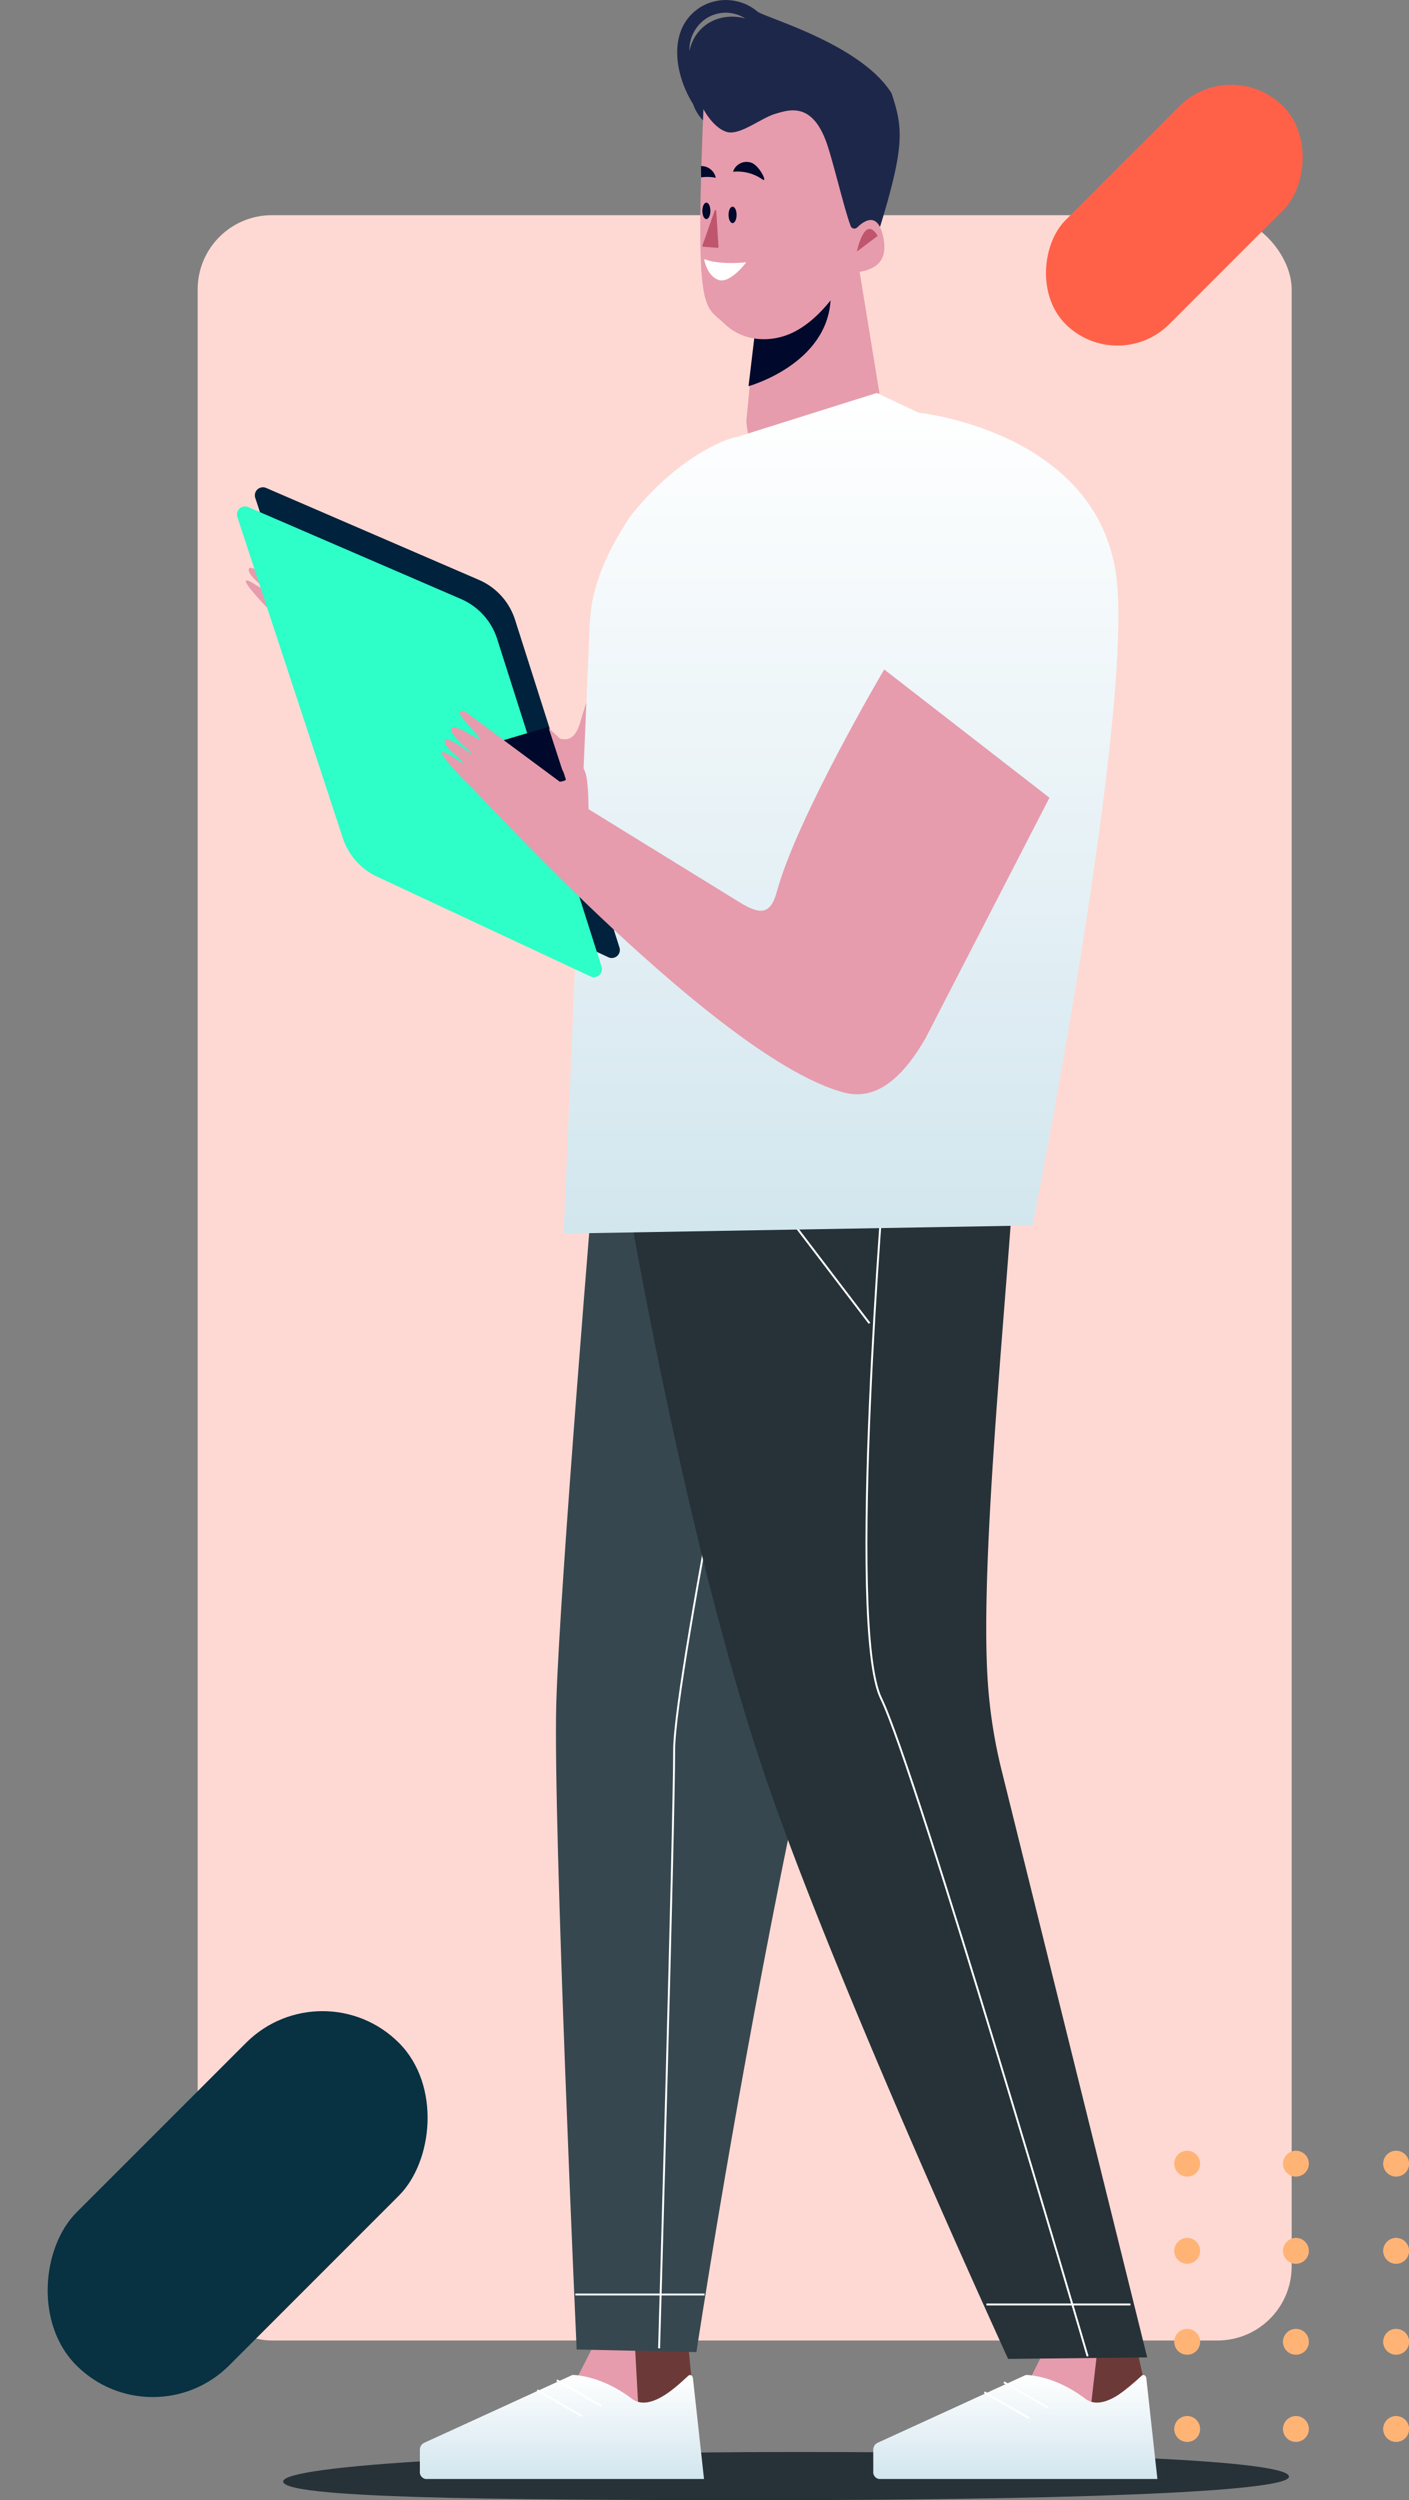 <svg xmlns="http://www.w3.org/2000/svg" xmlns:xlink="http://www.w3.org/1999/xlink" width="285.107" height="505.697" viewBox="0 0 285.107 505.697">
  <rect x="0" y="0" width="285.107" height="505.697" fill="#808080" stroke="none"/>
  <defs>
    <clipPath id="clip-path">
      <path id="Trazado_165434" data-name="Trazado 165434" d="M0,2.6A2.6,2.6,0,1,0,2.6,0,2.6,2.6,0,0,0,0,2.6" fill="#ffb476"/>
    </clipPath>
    <clipPath id="clip-path-2">
      <path id="Trazado_165436" data-name="Trazado 165436" d="M0,2.6A2.6,2.6,0,1,0,2.6,0h0A2.6,2.6,0,0,0,0,2.6" fill="#ffb476"/>
    </clipPath>
    <clipPath id="clip-path-3">
      <path id="Trazado_165438" data-name="Trazado 165438" d="M2.6,0A2.6,2.6,0,1,0,5.2,2.6,2.6,2.6,0,0,0,2.6,0Z" fill="#ffb476"/>
    </clipPath>
    <linearGradient id="linear-gradient" x1="0.5" x2="0.5" y2="1" gradientUnits="objectBoundingBox">
      <stop offset="0" stop-color="#fff"/>
      <stop offset="1" stop-color="#d2e6ee"/>
    </linearGradient>
  </defs>
  <g id="Grupo_1044634" data-name="Grupo 1044634" transform="translate(-1049.893 -8240.504)">
    <g id="Grupo_1043814" data-name="Grupo 1043814" transform="translate(876.257 7864.532)">
      <rect id="Rectángulo_37180" data-name="Rectángulo 37180" width="221.365" height="429.874" rx="15" transform="translate(213.635 419.501)" fill="#fed9d3"/>
      <rect id="Rectángulo_37181" data-name="Rectángulo 37181" width="43.724" height="92.281" rx="21.862" transform="translate(238.888 773.703) rotate(45)" fill="#083142"/>
      <rect id="Rectángulo_37182" data-name="Rectángulo 37182" width="29.724" height="62.281" rx="14.862" transform="translate(422.769 386.972) rotate(45)" fill="#ff6148"/>
      <g id="Grupo_110632" data-name="Grupo 110632" transform="translate(411.258 869.872) rotate(-90)">
        <g id="Group_881454" data-name="Group 881454" transform="translate(0 42.281)">
          <g id="Grupo_108438" data-name="Grupo 108438">
            <path id="Trazado_165433" data-name="Trazado 165433" d="M0,2.6A2.6,2.6,0,1,0,2.6,0,2.6,2.6,0,0,0,0,2.6" fill="#ffb476"/>
            <g id="Grupo_108437" data-name="Grupo 108437" clip-path="url(#clip-path)">
              <g id="Group_881453" data-name="Group 881453" transform="translate(0 0)">
                <rect id="Rectangle_298909" data-name="Rectangle 298909" width="5.203" height="5.203" fill="#ffb476"/>
              </g>
            </g>
          </g>
        </g>
        <g id="Group_881456" data-name="Group 881456" transform="translate(0 22.006)">
          <g id="Grupo_108440" data-name="Grupo 108440">
            <path id="Trazado_165435" data-name="Trazado 165435" d="M0,2.6A2.6,2.6,0,1,0,2.6,0h0A2.6,2.6,0,0,0,0,2.6" fill="#ffb476"/>
            <g id="Grupo_108439" data-name="Grupo 108439" clip-path="url(#clip-path-2)">
              <g id="Group_881455" data-name="Group 881455" transform="translate(0 0)">
                <rect id="Rectangle_298910" data-name="Rectangle 298910" width="5.203" height="5.203" fill="#ffb476"/>
              </g>
            </g>
          </g>
        </g>
        <g id="Group_881458" data-name="Group 881458" transform="translate(0.001 0)">
          <g id="Grupo_108442" data-name="Grupo 108442">
            <path id="Trazado_165437" data-name="Trazado 165437" d="M2.6,0A2.6,2.6,0,1,0,5.2,2.6,2.6,2.6,0,0,0,2.6,0Z" fill="#ffb476"/>
            <g id="Grupo_108441" data-name="Grupo 108441" clip-path="url(#clip-path-3)">
              <g id="Group_881457" data-name="Group 881457" transform="translate(-0.001 0.001)">
                <rect id="Rectangle_298911" data-name="Rectangle 298911" width="5.203" height="5.202" fill="#ffb476"/>
              </g>
            </g>
          </g>
        </g>
        <g id="Group_881460" data-name="Group 881460" transform="translate(17.633 42.281)">
          <g id="Grupo_108444" data-name="Grupo 108444">
            <path id="Trazado_165439" data-name="Trazado 165439" d="M0,2.6A2.6,2.6,0,1,0,2.6,0,2.6,2.6,0,0,0,0,2.6" fill="#ffb476"/>
            <g id="Grupo_108443" data-name="Grupo 108443" clip-path="url(#clip-path)">
              <g id="Group_881459" data-name="Group 881459" transform="translate(0 0)">
                <rect id="Rectangle_298912" data-name="Rectangle 298912" width="5.203" height="5.203" fill="#ffb476"/>
              </g>
            </g>
          </g>
        </g>
        <g id="Group_881462" data-name="Group 881462" transform="translate(17.633 22.006)">
          <g id="Grupo_108446" data-name="Grupo 108446">
            <path id="Trazado_165441" data-name="Trazado 165441" d="M0,2.6A2.6,2.6,0,1,0,2.6,0,2.6,2.6,0,0,0,0,2.6" fill="#ffb476"/>
            <g id="Grupo_108445" data-name="Grupo 108445" clip-path="url(#clip-path)">
              <g id="Group_881461" data-name="Group 881461" transform="translate(0 0)">
                <rect id="Rectangle_298913" data-name="Rectangle 298913" width="5.203" height="5.203" fill="#ffb476"/>
              </g>
            </g>
          </g>
        </g>
        <g id="Group_881464" data-name="Group 881464" transform="translate(17.634 0)">
          <g id="Grupo_108448" data-name="Grupo 108448">
            <path id="Trazado_165443" data-name="Trazado 165443" d="M2.6,0A2.6,2.6,0,1,0,5.2,2.6,2.6,2.6,0,0,0,2.6,0Z" fill="#ffb476"/>
            <g id="Grupo_108447" data-name="Grupo 108447" clip-path="url(#clip-path-3)">
              <g id="Group_881463" data-name="Group 881463" transform="translate(-0.001 0.001)">
                <rect id="Rectangle_298914" data-name="Rectangle 298914" width="5.203" height="5.202" fill="#ffb476"/>
              </g>
            </g>
          </g>
        </g>
        <g id="Group_881454-2" data-name="Group 881454" transform="translate(36.028 42.281)">
          <g id="Grupo_108450" data-name="Grupo 108450">
            <path id="Trazado_165445" data-name="Trazado 165445" d="M0,2.6A2.6,2.6,0,1,0,2.6,0,2.6,2.6,0,0,0,0,2.6" fill="#ffb476"/>
            <g id="Grupo_108449" data-name="Grupo 108449" clip-path="url(#clip-path)">
              <g id="Group_881453-2" data-name="Group 881453" transform="translate(0 0)">
                <rect id="Rectangle_298909-2" data-name="Rectangle 298909" width="5.203" height="5.203" fill="#ffb476"/>
              </g>
            </g>
          </g>
        </g>
        <g id="Group_881456-2" data-name="Group 881456" transform="translate(36.028 22.006)">
          <g id="Grupo_108452" data-name="Grupo 108452">
            <path id="Trazado_165447" data-name="Trazado 165447" d="M0,2.6A2.6,2.6,0,1,0,2.6,0h0A2.6,2.6,0,0,0,0,2.6" fill="#ffb476"/>
            <g id="Grupo_108451" data-name="Grupo 108451" clip-path="url(#clip-path-2)">
              <g id="Group_881455-2" data-name="Group 881455" transform="translate(0 0)">
                <rect id="Rectangle_298910-2" data-name="Rectangle 298910" width="5.203" height="5.203" fill="#ffb476"/>
              </g>
            </g>
          </g>
        </g>
        <g id="Group_881458-2" data-name="Group 881458" transform="translate(36.029 0)">
          <g id="Grupo_108454" data-name="Grupo 108454">
            <path id="Trazado_165449" data-name="Trazado 165449" d="M2.6,0A2.6,2.6,0,1,0,5.2,2.6,2.6,2.6,0,0,0,2.6,0Z" fill="#ffb476"/>
            <g id="Grupo_108453" data-name="Grupo 108453" clip-path="url(#clip-path-3)">
              <g id="Group_881457-2" data-name="Group 881457" transform="translate(-0.001 0.001)">
                <rect id="Rectangle_298911-2" data-name="Rectangle 298911" width="5.203" height="5.202" fill="#ffb476"/>
              </g>
            </g>
          </g>
        </g>
        <g id="Group_881460-2" data-name="Group 881460" transform="translate(53.662 42.281)">
          <g id="Grupo_108456" data-name="Grupo 108456">
            <path id="Trazado_165451" data-name="Trazado 165451" d="M0,2.6A2.6,2.6,0,1,0,2.6,0,2.6,2.6,0,0,0,0,2.6" fill="#ffb476"/>
            <g id="Grupo_108455" data-name="Grupo 108455" clip-path="url(#clip-path)">
              <g id="Group_881459-2" data-name="Group 881459" transform="translate(0 0)">
                <rect id="Rectangle_298912-2" data-name="Rectangle 298912" width="5.203" height="5.203" fill="#ffb476"/>
              </g>
            </g>
          </g>
        </g>
        <g id="Group_881462-2" data-name="Group 881462" transform="translate(53.662 22.006)">
          <g id="Grupo_108458" data-name="Grupo 108458">
            <path id="Trazado_165453" data-name="Trazado 165453" d="M0,2.6A2.6,2.6,0,1,0,2.6,0,2.6,2.6,0,0,0,0,2.6" fill="#ffb476"/>
            <g id="Grupo_108457" data-name="Grupo 108457" clip-path="url(#clip-path)">
              <g id="Group_881461-2" data-name="Group 881461" transform="translate(0 0)">
                <rect id="Rectangle_298913-2" data-name="Rectangle 298913" width="5.203" height="5.203" fill="#ffb476"/>
              </g>
            </g>
          </g>
        </g>
        <g id="Group_881464-2" data-name="Group 881464" transform="translate(53.662 0)">
          <g id="Grupo_108460" data-name="Grupo 108460">
            <path id="Trazado_165455" data-name="Trazado 165455" d="M2.6,0A2.6,2.6,0,1,0,5.2,2.6,2.6,2.6,0,0,0,2.6,0Z" fill="#ffb476"/>
            <g id="Grupo_108459" data-name="Grupo 108459" clip-path="url(#clip-path-3)">
              <g id="Group_881463-2" data-name="Group 881463" transform="translate(-0.001 0.001)">
                <rect id="Rectangle_298914-2" data-name="Rectangle 298914" width="5.203" height="5.202" fill="#ffb476"/>
              </g>
            </g>
          </g>
        </g>
      </g>
    </g>
    <path id="Trazado_68762" data-name="Trazado 68762" d="M595.665,433.17c0-3.294,46.419-5.965,103.681-5.965s99.849,1.688,99.849,4.983-49.425,4.762-106.687,4.762S595.665,436.464,595.665,433.17Z" transform="translate(511.524 8309.252)" fill="#263238"/>
    <g id="Grupo_28962" data-name="Grupo 28962" transform="translate(1134.853 8713.83)">
      <path id="Trazado_68763" data-name="Trazado 68763" d="M603,425.211l3.176-6.277,18.922.684.425,5.593-8.891,15.424-16-12.339Z" transform="translate(-570.994 -417.946)" fill="#e69cad"/>
      <path id="Trazado_68764" data-name="Trazado 68764" d="M607.43,420.068l.794,14.573a68.641,68.641,0,0,0,10.661-7.939l-.79-8.25Z" transform="translate(-563.88 -418.451)" fill="#6b3a38"/>
      <path id="Trazado_68765" data-name="Trazado 68765" d="M617.011,421.9s5.558-.109,12.026,4.8c3.851,2.92,9.669-3.1,11.449-4.659.364-.317.857-.033.919.53l2.237,20.368H587.332a1.4,1.4,0,0,1-1.185-1.541v-4.287a1.563,1.563,0,0,1,.81-1.463Z" transform="translate(-586.147 -414.847)" fill="url(#linear-gradient)"/>
      <line id="Línea_253" data-name="Línea 253" x2="9.064" y2="5.244" transform="translate(27.7 8.117)" fill="none" stroke="#fff" stroke-miterlimit="10" stroke-width="0.391"/>
      <line id="Línea_254" data-name="Línea 254" x2="9.064" y2="5.244" transform="translate(23.749 10.139)" fill="none" stroke="#fff" stroke-miterlimit="10" stroke-width="0.391"/>
    </g>
    <g id="Grupo_28963" data-name="Grupo 28963" transform="translate(1226.595 8712.212)">
      <path id="Trazado_68766" data-name="Trazado 68766" d="M647.834,426.543l3.176-6.277,17.365-2.6,1.982,8.882-8.891,15.424-16-12.339Z" transform="translate(-615.829 -417.66)" fill="#e69cad"/>
      <path id="Trazado_68767" data-name="Trazado 68767" d="M653.991,419.664l-1.576,13.763a68.624,68.624,0,0,0,10.661-7.939l-1.578-7.037Z" transform="translate(-608.556 -416.833)" fill="#6b3a38"/>
      <path id="Trazado_68768" data-name="Trazado 68768" d="M661.844,421.9s5.558-.109,12.026,4.8c3.849,2.92,9.667-3.1,11.449-4.659.362-.317.855-.033.917.53l2.237,20.368H632.166a1.4,1.4,0,0,1-1.185-1.541v-4.287a1.559,1.559,0,0,1,.81-1.463Z" transform="translate(-630.981 -413.229)" fill="url(#linear-gradient)"/>
      <line id="Línea_255" data-name="Línea 255" x2="9.064" y2="5.244" transform="translate(26.426 10.139)" fill="none" stroke="#fff" stroke-miterlimit="10" stroke-width="0.391"/>
      <line id="Línea_256" data-name="Línea 256" x2="9.064" y2="5.244" transform="translate(22.475 12.161)" fill="none" stroke="#fff" stroke-miterlimit="10" stroke-width="0.391"/>
    </g>
    <path id="Trazado_68769" data-name="Trazado 68769" d="M618.338,212.738a7.748,7.748,0,0,0,2.994,2.689c2.627,1.046,5.983-1.142,8.92-3.419,2.887-2.241,8.4,1.41,9.253,2.005l6.636,21.455-.518.278.194.379h0l.2.381,6.656-3.587.053-.168c4.893-16.1,4.584-19.709,2.251-26.726-6.169-9.986-25.687-15.341-27.16-16.562a9.919,9.919,0,0,0-11.369-.97c-6.838,4.152-5.551,13.464-1.641,19.693A8.876,8.876,0,0,0,618.338,212.738Zm7.015-21.87c-5.081-1.369-10.139,1.228-11.287,6.585a7.628,7.628,0,0,1,3.648-6.738A7.284,7.284,0,0,1,625.352,190.868Zm23.673,43.045-1.445.778a7.091,7.091,0,0,1,2.912-1.79Z" transform="translate(575.329 8053.368)" fill="#1d274a"/>
    <g id="Grupo_28964" data-name="Grupo 28964" transform="translate(1162.387 8474.547)">
      <path id="Trazado_68770" data-name="Trazado 68770" d="M607.59,301.513s-7.242,86.619-7.921,110.552,4.123,130.626,4.123,130.626l24.238.534s26.931-178.993,56.188-236.713Z" transform="translate(-599.603 -301.513)" fill="#37474f"/>
      <path id="Trazado_68771" data-name="Trazado 68771" d="M633.451,303.747S612.846,403.814,612.846,419.18,609.8,540.125,609.8,540.125" transform="translate(-588.929 -299.176)" fill="none" stroke="#fff" stroke-miterlimit="10" stroke-width="0.391"/>
      <line id="Línea_257" data-name="Línea 257" x1="26.142" transform="translate(3.929 230.058)" fill="none" stroke="#fff" stroke-miterlimit="10" stroke-width="0.391"/>
    </g>
    <g id="Grupo_28966" data-name="Grupo 28966" transform="translate(1175.457 8474.663)">
      <path id="Trazado_68772" data-name="Trazado 68772" d="M605.99,301.57s11.6,72.087,28.606,123.171c13.743,41.281,49.822,119.8,49.822,119.8l28.14-.307L683.219,425.967a102.942,102.942,0,0,1-2.946-18.813c-1.508-23.986,3.423-72.46,5.484-103.517Z" transform="translate(-605.99 -301.57)" fill="#263238"/>
      <g id="Grupo_28965" data-name="Grupo 28965" transform="translate(25.147 0.421)">
        <path id="Trazado_68773" data-name="Trazado 68773" d="M634.072,302.17s-7.911,93.591-.8,108.146,41.789,133.073,41.789,133.073" transform="translate(-605.696 -301.363)" fill="none" stroke="#fff" stroke-miterlimit="10" stroke-width="0.391"/>
        <line id="Línea_258" data-name="Línea 258" x1="29.14" transform="translate(48.895 231.538)" fill="none" stroke="#fff" stroke-miterlimit="10" stroke-width="0.391"/>
        <line id="Línea_259" data-name="Línea 259" x2="25.223" y2="33.077" transform="translate(0)" fill="none" stroke="#fff" stroke-miterlimit="10" stroke-width="0.391"/>
      </g>
    </g>
    <g id="Grupo_28969" data-name="Grupo 28969" transform="translate(1200.902 8292.135)">
      <path id="Trazado_68779" data-name="Trazado 68779" d="M641.39,215.886l3.968,24.346s-17.047,17.569-23.7,15.249c-2.369-.827-3.233-9.5-3.233-9.5l1.7-17.6,17.69-16.012s2.722,1.934,3.063,2.64A3.95,3.95,0,0,0,641.39,215.886Z" transform="translate(-618.425 -212.368)" fill="#e69cad"/>
      <path id="Trazado_68780" data-name="Trazado 68780" d="M637.586,212.368,619.9,228.38l-1.25,10.469s16.061-4.422,16.617-17.694" transform="translate(-618.194 -212.368)" fill="#00092b"/>
    </g>
    <path id="Trazado_772668" data-name="Trazado 772668" d="M593.765,276.59c2.333,2.1,51.017,55.723,75.971,62.3,7.277,1.919,12.652-4.4,16.456-10.97l25.091-48.666-33.438-25.944c-.237.368-17.71,30.07-21.733,44.968-1.324,4.9-3.618,4.524-7.594,2.089l-30.511-18.809s.051-5.333-.626-7.35c-1.289-3.835-7.407-8.983-7.407-8.983l2.65,8.136c.477,1.371,2.04,2.361-.426,2.656l-19.376-14.359s-1.766-.143-.092,1.76,3.485,3.9,3.254,4.043-5.531-3.569-5.764-2.14,4.322,4.852,4.137,4.995-5.161-3.949-5.439-2.617,3.487,3.9,3.671,4.424-4.089-2.758-4.275-2.044S592.431,275.393,593.765,276.59Z" transform="translate(511.311 8087.927)" fill="#e69cad"/>
    <g id="Grupo_28973" data-name="Grupo 28973" transform="translate(1191.586 8262.589)">
      <path id="Trazado_68786" data-name="Trazado 68786" d="M644.3,221.541a.811.811,0,0,0,1.332.311c1.441-1.414,4.307-3.354,5.337,2.277,1.4,7.647-6.583,6.331-7.219,7.36-1.289,2.087-5.424,9.1-11.59,11.823-3.757,1.66-9.321,1.921-13.426-2.02s-5.938-1.242-4.217-43.364c0,0,1.88,3.628,4.584,4.563s7.035-2.814,10.112-3.673c2.5-.7,7.346-2.531,10.309,6.165C640.88,208.981,643.047,218.226,644.3,221.541Z" transform="translate(-613.872 -197.929)" fill="#e69cad"/>
      <g id="Grupo_28972" data-name="Grupo 28972" transform="translate(0.147 10.694)">
        <path id="Trazado_68787" data-name="Trazado 68787" d="M614.255,212.741s2.474,1.232,8.523.663c0,0-3.254,4.41-5.635,3.556S614.255,212.741,614.255,212.741Z" transform="translate(-613.619 -193.126)" fill="#fff"/>
        <path id="Trazado_68788" data-name="Trazado 68788" d="M633.57,211.18l-4.213,3.176S630.927,206.672,633.57,211.18Z" transform="translate(-597.818 -196.242)" fill="#bf566e"/>
        <path id="Trazado_68789" data-name="Trazado 68789" d="M616.67,209.228c0,.921.364,1.666.814,1.666s.813-.745.813-1.666-.364-1.666-.813-1.666S616.67,208.307,616.67,209.228Z" transform="translate(-611.092 -198.544)" fill="#00092b"/>
        <path id="Trazado_68790" data-name="Trazado 68790" d="M614.081,208.83c0,.919.364,1.666.815,1.666s.812-.747.812-1.666-.364-1.666-.812-1.666S614.081,207.909,614.081,208.83Z" transform="translate(-613.801 -198.961)" fill="#00092b"/>
        <path id="Trazado_68791" data-name="Trazado 68791" d="M623.05,206.658c1.205.843-.681-2.967-2.32-3.393a2.864,2.864,0,0,0-3.616,1.856A8.816,8.816,0,0,1,623.05,206.658Z" transform="translate(-610.627 -203.155)" fill="#00092b"/>
        <path id="Trazado_68792" data-name="Trazado 68792" d="M613.973,205.84a8.836,8.836,0,0,1,2.971.082,3,3,0,0,0-3-2.372" transform="translate(-613.944 -202.742)" fill="#00092b"/>
        <path id="Trazado_68793" data-name="Trazado 68793" d="M616.573,208.014l-2.48,7.057a.184.184,0,0,0,.143.25l2.93.221a.176.176,0,0,0,.178-.194l-.448-7.281A.165.165,0,0,0,616.573,208.014Z" transform="translate(-613.8 -198.194)" fill="#bf566e"/>
      </g>
    </g>
    <path id="Trazado_68777" data-name="Trazado 68777" d="M672.2,229.971s37.827,3.863,40.209,35.187-17.16,129.2-17.16,129.2l-94.884,1.645,5.294-123.444c.383-7.986,3.654-14.587,7.937-21.274,8.981-11.7,19.229-16.083,21.86-16.413l28.257-8.892Z" transform="translate(563.578 8094.013)" fill="url(#linear-gradient)"/>
    <path id="Trazado_68781" data-name="Trazado 68781" d="M643.588,328.354,622.5,262.191a13.146,13.146,0,0,0-7.264-8.117l-43.174-18.647a1.633,1.633,0,0,0-2.142,2.071l21.306,64.821a13.159,13.159,0,0,0,6.885,7.847L641.4,330.392A1.631,1.631,0,0,0,643.588,328.354Z" transform="translate(531.638 8103.752)" fill="#00223d"/>
    <path id="Trazado_68782" data-name="Trazado 68782" d="M641.816,330.249l-21.085-66.165a13.161,13.161,0,0,0-7.264-8.117l-43.174-18.647a1.634,1.634,0,0,0-2.142,2.073l21.3,64.821a13.157,13.157,0,0,0,6.888,7.845l43.284,20.227A1.631,1.631,0,0,0,641.816,330.249Z" transform="translate(529.786 8105.732)" fill="#2efec7"/>
    <path id="Trazado_68783" data-name="Trazado 68783" d="M606.956,259l-15.9,4.71,20.079,8.135Z" transform="translate(553.846 8128.553)" fill="#00092b" stroke="#191f4a" stroke-miterlimit="10" stroke-width="0"/>
    <path id="Trazado_68784" data-name="Trazado 68784" d="M593.765,276.59c2.333,2.1,51.017,55.723,75.971,62.3,7.277,1.919,12.652-4.4,16.456-10.97l25.091-48.666-33.438-25.944c-.237.368-17.71,30.07-21.733,44.968-1.324,4.9-3.618,4.524-7.594,2.089l-30.511-18.809s.051-5.333-.626-7.35c-1.289-3.835-7.407-8.983-7.407-8.983l2.65,8.136c.477,1.371,2.04,2.361-.426,2.656l-19.376-14.359s-1.766-.143-.092,1.76,3.485,3.9,3.254,4.043-5.531-3.569-5.764-2.14,4.322,4.852,4.137,4.995-5.161-3.949-5.439-2.617,3.487,3.9,3.671,4.424-4.089-2.758-4.275-2.044S592.431,275.393,593.765,276.59Z" transform="translate(550.967 8122.606)" fill="#e69cad"/>
  </g>
</svg>
